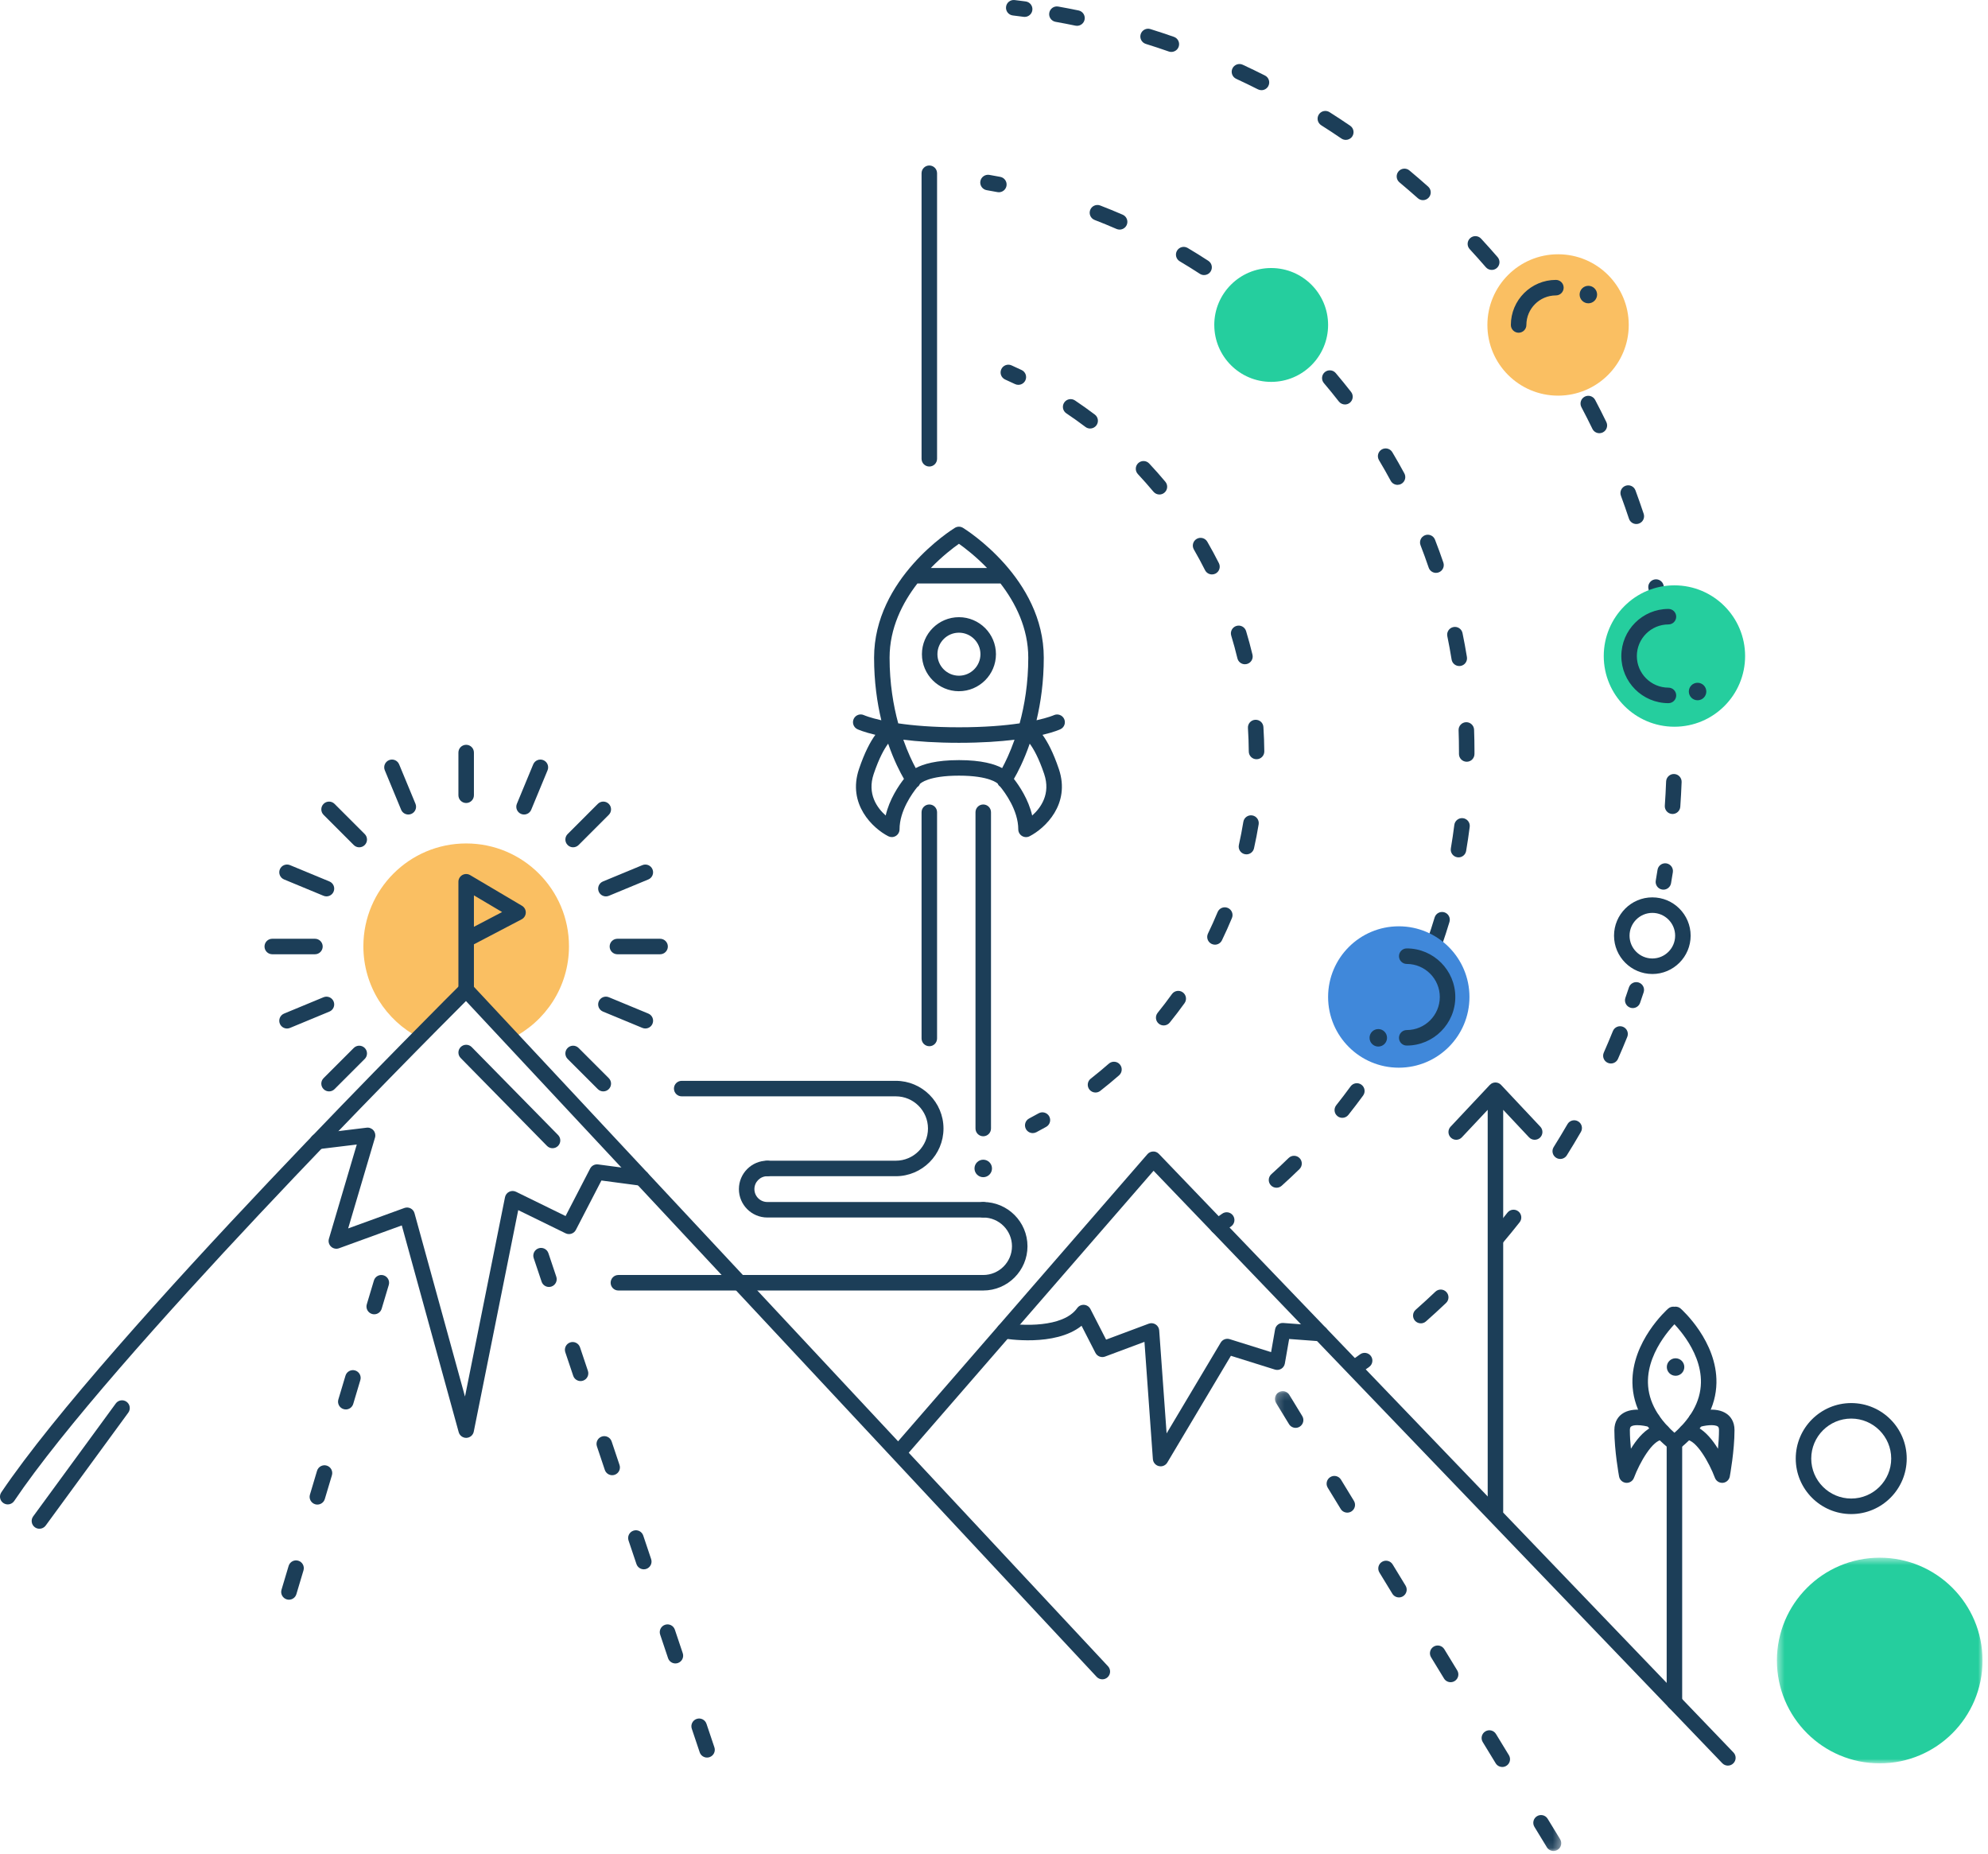 <svg width="267" height="249" viewBox="0 0 267 249" xmlns="http://www.w3.org/2000/svg" xmlns:xlink="http://www.w3.org/1999/xlink"><title>Page 1</title><defs><path id="a" d="M28.076 28.106V.492H.462v27.614h27.614z"/><path id="c" d="M.2 61.908h38.45V.158H.2z"/></defs><g fill="none" fill-rule="evenodd"><path d="M56.25 139.31c3.925-3.974 6.36-6.39 6.36-6.39l6.09 6.52c4.567-2.25 7.717-6.94 7.717-12.377 0-7.625-6.18-13.807-13.807-13.807-7.625 0-13.807 6.182-13.807 13.807 0 5.33 3.025 9.947 7.448 12.248" fill="#FABF62"/><path d="M138.705 152.15c-.375 0-.737-.203-.923-.557-.268-.51-.073-1.14.437-1.407.428-.225.852-.456 1.274-.693.5-.28 1.137-.102 1.418.4.28.5.103 1.136-.4 1.417-.437.246-.878.485-1.323.72-.156.08-.322.12-.485.12M146.414 57.542c-.218 0-.44-.068-.627-.21-.835-.632-1.7-1.248-2.573-1.832-.478-.32-.606-.968-.285-1.445.32-.48.967-.605 1.444-.286.905.606 1.803 1.245 2.67 1.9.46.346.55 1 .202 1.458-.204.27-.516.414-.832.414zm9.303 8.86c-.298 0-.593-.13-.8-.375-.67-.8-1.372-1.597-2.092-2.367-.394-.42-.372-1.08.048-1.472.42-.392 1.08-.37 1.47.05.75.796 1.48 1.623 2.173 2.453.37.443.31 1.1-.132 1.468-.194.163-.432.243-.667.243zm7.06 10.733c-.38 0-.75-.21-.932-.573-.468-.93-.974-1.864-1.502-2.78-.288-.498-.117-1.134.38-1.422.5-.288 1.135-.117 1.423.38.55.95 1.073 1.92 1.56 2.884.258.513.053 1.14-.46 1.4-.152.075-.312.11-.47.11zm4.424 12.06c-.47 0-.895-.32-1.01-.798-.246-1.02-.525-2.046-.83-3.048-.165-.552.146-1.134.697-1.3.555-.168 1.132.145 1.3.695.314 1.04.603 2.106.857 3.165.136.56-.208 1.122-.768 1.256-.08.02-.164.03-.245.03zm1.56 12.753c-.572 0-1.038-.46-1.042-1.033-.008-1.046-.046-2.108-.113-3.157-.037-.574.398-1.07.973-1.106.594-.03 1.07.4 1.105.973.07 1.088.11 2.19.12 3.274.003.575-.46 1.044-1.035 1.048h-.008zm-1.354 12.774c-.076 0-.152-.01-.23-.026-.56-.126-.914-.683-.787-1.244.227-1.022.43-2.064.6-3.1.093-.568.63-.953 1.196-.86.567.094.95.63.86 1.197-.177 1.074-.387 2.157-.625 3.218-.107.484-.537.814-1.014.814zm-4.23 12.128c-.153 0-.308-.034-.454-.105-.518-.25-.734-.873-.484-1.39.454-.938.89-1.907 1.295-2.883.22-.53.828-.783 1.363-.56.53.22.78.83.56 1.36-.42 1.013-.872 2.018-1.343 2.99-.18.372-.55.588-.938.588zm-6.886 10.844c-.23 0-.46-.075-.654-.232-.446-.36-.517-1.017-.155-1.465.663-.82 1.308-1.664 1.916-2.512.336-.468.988-.574 1.455-.238.468.336.574.987.24 1.453-.633.88-1.3 1.757-1.988 2.607-.206.255-.508.387-.812.387zm-9.156 9.007c-.31 0-.616-.137-.822-.4-.354-.453-.274-1.108.18-1.462.83-.648 1.65-1.326 2.432-2.014.433-.38 1.092-.336 1.47.095.38.43.338 1.09-.095 1.47-.815.714-1.665 1.418-2.526 2.09-.19.15-.416.22-.64.22zM136.77 51.675c-.152 0-.305-.033-.45-.103-.436-.208-.875-.41-1.317-.608-.526-.235-.762-.85-.527-1.375.233-.527.85-.764 1.375-.53.46.206.916.417 1.37.633.518.248.738.87.49 1.39-.18.373-.552.592-.94.592M163.54 165.712c-.33 0-.656-.158-.858-.452-.326-.474-.206-1.123.27-1.448.4-.276.798-.555 1.194-.838.466-.335 1.118-.227 1.452.24.335.47.228 1.12-.24 1.454-.408.29-.816.578-1.228.86-.18.125-.385.184-.59.184M150.37 30.83c-.138 0-.28-.03-.415-.087-.97-.422-1.958-.828-2.938-1.206-.536-.207-.804-.81-.596-1.347.208-.538.812-.803 1.348-.596 1.006.388 2.022.805 3.02 1.238.526.23.768.843.54 1.37-.172.393-.556.628-.958.628m11.343 6.106c-.196 0-.392-.055-.568-.17-.887-.577-1.795-1.142-2.7-1.678-.494-.294-.658-.933-.364-1.428.295-.495.933-.658 1.428-.364.93.55 1.862 1.13 2.773 1.725.484.315.62.96.307 1.442-.2.307-.534.474-.874.474m10.18 7.902c-.252 0-.503-.09-.704-.274-.78-.716-1.584-1.424-2.387-2.104-.44-.372-.495-1.03-.124-1.468.37-.44 1.027-.495 1.467-.123.827.698 1.65 1.424 2.45 2.16.425.39.453 1.047.064 1.47-.205.224-.484.338-.766.338m8.742 9.475c-.31 0-.617-.138-.822-.4-.645-.828-1.32-1.66-2.01-2.47-.372-.44-.318-1.097.12-1.47.44-.37 1.1-.316 1.47.122.706.833 1.4 1.686 2.064 2.536.353.455.27 1.11-.182 1.463-.19.148-.416.22-.64.22m7.06 10.792c-.37 0-.73-.198-.918-.546-.5-.927-1.03-1.86-1.574-2.77-.294-.495-.133-1.134.36-1.43.495-.293 1.134-.133 1.43.362.558.937 1.102 1.894 1.617 2.846.274.506.086 1.137-.42 1.41-.158.086-.328.127-.495.127m5.167 11.82c-.433 0-.838-.273-.986-.706-.343-1.01-.71-2.018-1.09-2.997-.21-.536.056-1.14.592-1.348.536-.21 1.14.056 1.348.593.392 1.006.77 2.042 1.123 3.078.184.545-.107 1.137-.65 1.322-.113.038-.226.056-.338.056m3.12 12.512c-.5 0-.942-.363-1.026-.875-.168-1.04-.36-2.093-.574-3.128-.116-.564.247-1.114.81-1.23.567-.116 1.115.247 1.23.81.22 1.064.418 2.146.592 3.216.092.568-.294 1.103-.862 1.195-.057.01-.113.013-.17.013m1.005 12.85h-.007c-.576-.004-1.04-.473-1.035-1.048v-.343c0-.95-.017-1.896-.05-2.837-.022-.575.427-1.06 1-1.08.563-.026 1.06.428 1.08 1.003.036.968.054 1.94.054 2.915l-.002.357c-.004.573-.47 1.034-1.04 1.034m-1.102 12.84c-.06 0-.118-.005-.176-.015-.567-.095-.95-.633-.853-1.2.177-1.042.334-2.1.466-3.145.073-.57.603-.975 1.165-.902.57.073.975.594.902 1.165-.136 1.074-.298 2.16-.48 3.23-.085.51-.526.868-1.024.868m-3.207 12.48c-.115 0-.23-.02-.344-.06-.543-.19-.83-.783-.64-1.326.345-.988.676-2.006.983-3.024.165-.55.746-.86 1.297-.697.552.166.863.747.696 1.298-.316 1.047-.655 2.093-1.01 3.108-.15.43-.553.7-.984.7m-5.25 11.77c-.17 0-.344-.043-.503-.13-.504-.28-.687-.912-.41-1.416.505-.916 1.002-1.864 1.478-2.818.257-.516.88-.726 1.397-.468.514.256.724.88.468 1.396-.49.98-1 1.954-1.518 2.896-.19.344-.546.538-.913.538m-7.15 10.726c-.225 0-.454-.074-.646-.226-.45-.358-.525-1.013-.167-1.464.662-.832 1.31-1.684 1.927-2.53.34-.466.99-.568 1.455-.23.464.34.567.99.23 1.455-.636.87-1.302 1.746-1.982 2.602-.206.26-.51.393-.817.393m-8.834 9.386c-.285 0-.57-.116-.775-.346-.384-.428-.348-1.086.08-1.47.79-.71 1.57-1.442 2.322-2.176.41-.402 1.07-.395 1.472.016.402.41.395 1.07-.016 1.473-.772.755-1.576 1.507-2.387 2.236-.197.178-.446.266-.694.266M134.152 25.815c-.064 0-.13-.006-.197-.02-.477-.09-.957-.177-1.437-.26-.567-.097-.947-.636-.85-1.203.1-.568.646-.944 1.203-.85.495.085.985.174 1.476.268.565.108.936.653.828 1.22-.095.497-.532.845-1.022.845M223.407 119.46c-.06 0-.12-.004-.18-.015-.566-.098-.947-.637-.848-1.204.082-.478.162-.96.237-1.442.09-.568.627-.956 1.19-.867.57.09.957.623.868 1.19-.078.494-.16.986-.243 1.476-.088.507-.528.864-1.025.864M144.65 3.467c-.07 0-.142-.008-.214-.022-.885-.184-1.775-.355-2.67-.515-.566-.102-.943-.642-.842-1.21.1-.565.635-.944 1.208-.84.914.162 1.822.338 2.727.524.562.117.924.67.807 1.232-.1.492-.535.83-1.018.83m12.67 3.508c-.113 0-.228-.02-.342-.058-1.023-.358-2.053-.7-3.092-1.022-.548-.172-.855-.756-.683-1.305.172-.55.755-.857 1.305-.685 1.06.33 2.113.68 3.157 1.044.542.188.83.782.64 1.326-.15.43-.553.698-.984.698m12.102 5.137c-.158 0-.318-.035-.468-.11-.967-.488-1.942-.96-2.926-1.416-.522-.242-.75-.862-.507-1.384.242-.52.862-.748 1.384-.507 1.005.466 2 .948 2.987 1.446.514.258.72.884.462 1.397-.183.364-.55.574-.93.574m11.327 6.674c-.203 0-.407-.058-.587-.18-.895-.61-1.8-1.205-2.718-1.786-.486-.31-.63-.952-.323-1.438.306-.485.95-.63 1.437-.323.936.594 1.86 1.202 2.775 1.824.476.325.6.973.275 1.45-.202.295-.53.454-.86.454m10.366 8.092c-.246 0-.494-.087-.692-.264-.81-.72-1.633-1.43-2.466-2.126-.442-.368-.502-1.025-.133-1.467.368-.44 1.025-.502 1.468-.133.85.71 1.69 1.433 2.516 2.17.43.382.466 1.04.084 1.47-.206.23-.49.35-.778.35m9.234 9.367c-.292 0-.583-.122-.788-.36-.71-.82-1.435-1.63-2.17-2.428-.392-.422-.366-1.08.056-1.472.423-.39 1.082-.365 1.472.06.753.813 1.492 1.64 2.217 2.478.377.434.33 1.092-.106 1.47-.197.17-.44.252-.68.252m7.944 10.49c-.338 0-.67-.166-.87-.47-.6-.907-1.212-1.804-1.84-2.69-.332-.47-.22-1.12.25-1.452.47-.333 1.118-.222 1.45.248.634.893 1.266 1.818 1.88 2.748.316.48.183 1.126-.297 1.443-.177.117-.376.173-.573.173m6.513 11.435c-.386 0-.758-.215-.937-.586-.477-.98-.968-1.95-1.475-2.91-.268-.51-.073-1.14.436-1.407.51-.27 1.14-.073 1.408.435.518.982 1.02 1.972 1.505 2.97.25.518.035 1.142-.48 1.393-.148.072-.303.105-.456.105m4.96 12.194c-.436 0-.84-.277-.987-.713-.344-1.036-.704-2.063-1.08-3.083-.2-.54.077-1.138.617-1.337.54-.2 1.138.077 1.337.616.384 1.04.752 2.09 1.103 3.145.182.547-.114 1.137-.66 1.318-.11.036-.22.054-.33.054m3.318 12.73c-.49 0-.928-.347-1.023-.846-.204-1.068-.426-2.13-.664-3.186-.128-.562.224-1.12.785-1.246.56-.13 1.12.225 1.246.786.24 1.065.47 2.16.678 3.255.11.564-.262 1.11-.826 1.218-.067.013-.133.02-.197.02m1.624 13.05c-.55 0-1.008-.427-1.04-.98-.064-1.087-.145-2.17-.244-3.246-.052-.573.37-1.08.942-1.133.578-.058 1.08.37 1.132.942.102 1.1.185 2.205.25 3.315.033.575-.405 1.068-.98 1.102l-.06.002m-.073 13.153c-.024 0-.048 0-.074-.002-.573-.04-1.006-.54-.966-1.112.076-1.08.134-2.164.175-3.253.022-.575.52-1.027 1.08-1 .576.02 1.024.504 1.002 1.08-.042 1.11-.1 2.216-.178 3.318-.04.55-.497.97-1.04.97M137.62 2.27c-.046 0-.093-.003-.14-.01-.483-.065-.968-.126-1.452-.184-.572-.068-.98-.587-.91-1.158.067-.572.583-.977 1.157-.91.494.06.99.12 1.482.187.57.077.97.6.894 1.17-.07.524-.516.904-1.03.904M182.076 184.602c-.327 0-.65-.154-.853-.442-.33-.47-.218-1.12.252-1.45.4-.282.797-.566 1.192-.853.464-.338 1.116-.234 1.455.23.337.466.234 1.118-.23 1.455-.404.294-.81.583-1.217.87-.183.13-.39.19-.6.19M216.35 142.804c-.14 0-.283-.03-.42-.09-.526-.232-.763-.847-.532-1.373.422-.956.83-1.92 1.222-2.89.215-.534.825-.79 1.355-.576.535.215.793.822.577 1.355-.4.99-.816 1.976-1.248 2.952-.17.39-.553.622-.953.622m-6.802 12.817c-.19 0-.38-.05-.552-.158-.488-.306-.635-.948-.33-1.436.63-1.008 1.256-2.043 1.854-3.078.287-.5.925-.67 1.423-.38.498.287.668.924.38 1.422-.61 1.057-1.247 2.114-1.89 3.142-.2.316-.538.49-.885.49m-8.572 11.707c-.238 0-.478-.083-.673-.248-.44-.373-.492-1.03-.12-1.47.774-.91 1.538-1.846 2.275-2.78.355-.45 1.01-.53 1.463-.172.452.356.53 1.01.173 1.463-.75.953-1.533 1.908-2.322 2.838-.205.244-.5.37-.794.37m-10.158 10.363c-.288 0-.574-.12-.78-.35-.38-.433-.34-1.09.09-1.472.9-.793 1.79-1.61 2.65-2.427.414-.395 1.075-.38 1.47.038.398.417.38 1.077-.035 1.473-.877.834-1.787 1.668-2.705 2.48-.198.175-.444.26-.69.26M219.286 135.362c-.114 0-.23-.02-.344-.06-.543-.19-.83-.783-.64-1.326.162-.46.318-.922.472-1.385.18-.545.767-.843 1.317-.66.547.182.843.77.66 1.317-.156.474-.317.946-.48 1.417-.15.43-.554.698-.984.698" fill="#1C3E58"/><g transform="translate(238.19 208.674)"><mask id="b" fill="#fff"><use xlink:href="#a"/></mask><path d="M.462 14.3c0 7.625 6.18 13.806 13.807 13.806 7.624 0 13.806-6.18 13.806-13.807C28.076 6.672 21.894.49 14.27.49 6.642.492.46 6.672.46 14.3" fill="#25CE9E" mask="url(#b)"/></g><path d="M199.766 43.635c0 5.242 4.25 9.492 9.492 9.492 5.243 0 9.492-4.25 9.492-9.492 0-5.243-4.25-9.492-9.492-9.492-5.243 0-9.492 4.25-9.492 9.492" fill="#FABF62"/><path d="M215.393 88.092c0 5.243 4.25 9.492 9.492 9.492 5.243 0 9.493-4.25 9.493-9.492 0-5.242-4.25-9.493-9.493-9.493-5.242 0-9.492 4.25-9.492 9.492" fill="#25CE9E"/><path d="M178.372 133.874c0 5.242 4.25 9.493 9.493 9.493s9.492-4.25 9.492-9.493-4.25-9.492-9.492-9.492c-5.242 0-9.493 4.25-9.493 9.492" fill="#4088DA"/><path d="M163.086 43.635c0 4.22 3.422 7.643 7.643 7.643 4.22 0 7.643-3.422 7.643-7.643 0-4.22-3.423-7.644-7.644-7.644-4.222 0-7.644 3.424-7.644 7.645" fill="#25CE9E"/><path d="M124.813 140.483c-.576 0-1.042-.467-1.042-1.042v-30.375c0-.576.467-1.042 1.043-1.042.575 0 1.04.466 1.04 1.042v30.376c0 .576-.465 1.043-1.04 1.043M124.813 62.644c-.576 0-1.042-.466-1.042-1.04v-38.34c0-.576.467-1.042 1.043-1.042.575 0 1.04.466 1.04 1.04v38.34c0 .576-.465 1.042-1.04 1.042M232.064 237.082c-.273 0-.547-.108-.75-.32l-76.383-79.555-33.46 38.527c-.378.434-1.035.48-1.47.103-.435-.377-.48-1.035-.104-1.47l34.21-39.387c.19-.22.468-.35.76-.358.295-.02.575.11.778.32l77.17 80.377c.4.414.386 1.074-.03 1.47-.2.196-.46.292-.72.292" fill="#1C3E58"/><g transform="translate(171.034 186.64)"><mask id="d" fill="#fff"><use xlink:href="#c"/></mask><path d="M2.976 5.088c-.35 0-.694-.178-.89-.5L.35 1.742C.05 1.252.208.61.7.31 1.19.012 1.83.166 2.13.658l1.735 2.846c.3.49.144 1.132-.348 1.43-.17.105-.356.154-.54.154m6.938 11.384c-.35 0-.694-.177-.89-.5L7.29 13.128c-.3-.49-.144-1.132.348-1.432.49-.3 1.13-.144 1.43.348l1.736 2.846c.3.49.144 1.13-.347 1.43-.17.104-.357.152-.542.152m6.94 11.385c-.35 0-.695-.177-.89-.5l-1.736-2.845c-.3-.49-.145-1.132.347-1.432.49-.3 1.132-.144 1.43.348l1.736 2.846c.3.49.144 1.13-.347 1.43-.17.104-.357.153-.54.153m6.938 11.385c-.352 0-.694-.177-.89-.5l-1.736-2.846c-.3-.49-.144-1.13.348-1.43.49-.3 1.132-.144 1.43.346l1.736 2.847c.3.49.144 1.13-.347 1.43-.17.104-.357.152-.54.152m6.938 11.385c-.352 0-.694-.177-.89-.5l-1.736-2.846c-.3-.49-.143-1.13.348-1.43.492-.3 1.133-.144 1.43.347l1.736 2.847c.3.49.146 1.132-.346 1.43-.17.104-.357.153-.54.153m6.874 11.28c-.35 0-.694-.176-.89-.5l-1.67-2.74c-.3-.492-.145-1.133.346-1.432.492-.3 1.132-.145 1.43.347l1.673 2.742c.3.49.144 1.132-.347 1.432-.17.103-.357.152-.542.152" fill="#1C3E58" mask="url(#d)"/></g><path d="M148.05 225.494c-.278 0-.557-.112-.762-.33l-84.705-90.747c-6.154 6.147-47.7 47.894-60.678 67.134-.322.477-.97.602-1.446.28-.478-.32-.604-.967-.282-1.445C14.25 179.523 61.4 132.65 61.876 132.18c.2-.2.476-.312.754-.303.282.006.55.125.74.33l85.442 91.534c.392.422.37 1.08-.052 1.474-.2.187-.455.28-.71.28" fill="#1C3E58"/><path d="M63.65 120.23v4.218l3.786-1.98-3.785-2.24zm-1.04 13.73c-.575 0-1.042-.466-1.042-1.04v-14.517c0-.374.2-.72.526-.905.324-.185.723-.182 1.046.008l6.966 4.12c.324.192.52.545.51.922-.01.378-.223.72-.558.897L63.65 126.8v6.12c0 .574-.465 1.04-1.04 1.04zM62.61 193.072c-.467 0-.88-.312-1.004-.765l-7.643-27.76-8.43 3.067c-.37.135-.784.05-1.07-.22-.288-.27-.398-.677-.287-1.054l3.742-12.657-5.132.624c-.568.072-1.09-.337-1.16-.908-.07-.572.338-1.09.908-1.16l6.707-.816c.352-.044.695.094.922.362.227.267.303.63.204.968L46.76 164.95l7.552-2.745c.272-.1.576-.08.833.053.26.133.45.37.526.65l6.78 24.62 5.374-26.77c.063-.315.27-.584.56-.728.29-.143.63-.143.92 0l6.656 3.257 3.3-6.377c.202-.388.625-.61 1.062-.553l6.01.795c.57.075.97.6.895 1.17-.076.57-.603.97-1.17.895l-5.283-.7-3.432 6.632c-.26.502-.874.706-1.383.456l-6.36-3.112-5.97 29.74c-.094.474-.5.82-.983.837l-.037.002M74.21 154.18c-.27 0-.54-.103-.744-.31l-11.6-11.808c-.403-.41-.396-1.07.014-1.473.41-.403 1.07-.398 1.473.012l11.6 11.807c.402.41.396 1.07-.015 1.473-.202.2-.465.298-.73.298M155.88 196.894c-.08 0-.162-.01-.242-.028-.442-.106-.766-.486-.8-.94l-1.13-15.746-5.293 1.978c-.492.184-1.05-.03-1.292-.5l-1.862-3.634c-3.58 2.864-10.23 1.742-10.543 1.688-.566-.1-.945-.64-.846-1.205.1-.567.642-.946 1.206-.847 2.023.352 7.69.675 9.598-2.012.21-.296.554-.462.924-.436.363.026.686.24.852.564l2.104 4.105 5.727-2.14c.308-.114.65-.078.928.1.277.177.454.475.477.802l.995 13.83 7.266-12.193c.247-.415.746-.606 1.206-.462l5.562 1.742.535-3.054c.09-.528.57-.9 1.102-.86l5.084.378c.573.043 1.004.542.96 1.116-.04.573-.516 1.01-1.115.962l-4.142-.308-.577 3.294c-.05.295-.227.554-.483.71-.255.155-.567.193-.853.104l-5.91-1.85-8.54 14.333c-.19.32-.534.51-.895.51M5.294 205.276c-.213 0-.43-.065-.614-.2-.464-.34-.565-.992-.226-1.457l11.095-15.163c.338-.465.99-.566 1.455-.226.465.34.565.993.226 1.457L6.137 204.85c-.204.278-.52.426-.842.426" fill="#1C3E58"/><path d="M50.262 176.48c-.1 0-.2-.014-.3-.044-.55-.165-.864-.745-.7-1.296l.956-3.194c.164-.552.746-.864 1.296-.7.55.165.865.745.7 1.297l-.955 3.193c-.136.452-.55.744-.998.744m-3.818 12.775c-.1 0-.2-.014-.3-.044-.55-.164-.863-.744-.7-1.295l.956-3.194c.164-.55.745-.864 1.296-.7.55.166.865.746.7 1.297l-.954 3.194c-.136.453-.55.745-.998.745m-3.82 12.774c-.097 0-.198-.015-.297-.045-.552-.165-.865-.745-.7-1.296l.954-3.195c.166-.55.747-.865 1.298-.7.55.165.864.746.7 1.297l-.955 3.193c-.135.452-.55.744-.998.744m-3.817 12.774c-.1 0-.2-.014-.3-.044-.55-.164-.864-.745-.7-1.296l.955-3.195c.165-.55.747-.87 1.297-.7.55.165.864.745.7 1.297l-.955 3.194c-.135.453-.55.744-.997.744M73.728 172.81c-.436 0-.842-.275-.988-.71l-1.06-3.16c-.184-.546.11-1.136.655-1.32.545-.184 1.136.11 1.32.656l1.06 3.16c.183.545-.11 1.136-.656 1.32-.11.036-.223.054-.332.054m4.246 12.638c-.435 0-.84-.275-.987-.71l-1.062-3.16c-.184-.545.11-1.135.655-1.32.545-.183 1.137.112 1.32.656l1.06 3.16c.185.546-.11 1.137-.654 1.32-.11.037-.222.054-.332.054m4.246 12.64c-.436 0-.842-.276-.988-.71l-1.06-3.16c-.184-.546.11-1.137.655-1.32.547-.183 1.136.11 1.32.656l1.06 3.16c.183.545-.11 1.135-.656 1.32-.11.036-.22.053-.33.053m4.246 12.638c-.435 0-.84-.274-.987-.71l-1.063-3.158c-.184-.546.11-1.136.655-1.32.547-.185 1.136.11 1.32.655l1.06 3.16c.185.545-.11 1.136-.654 1.32-.11.036-.222.053-.332.053m4.245 12.64c-.434 0-.84-.275-.986-.71l-1.06-3.16c-.184-.545.11-1.136.654-1.32.55-.183 1.137.11 1.32.657l1.06 3.158c.183.547-.11 1.136-.655 1.32-.11.037-.222.054-.332.054m4.247 12.64c-.435 0-.84-.275-.986-.71l-1.06-3.16c-.185-.545.108-1.136.653-1.32.547-.184 1.136.11 1.32.656l1.062 3.16c.183.544-.11 1.135-.655 1.32-.11.036-.222.053-.333.053M120.313 157.938h-17.26c-.574 0-1.04-.467-1.04-1.042s.466-1.04 1.04-1.04h17.26c2.382 0 4.32-1.94 4.32-4.322 0-2.383-1.938-4.32-4.32-4.32H91.557c-.576 0-1.042-.468-1.042-1.043 0-.574.466-1.04 1.042-1.04h28.756c3.53 0 6.404 2.873 6.404 6.404 0 3.53-2.873 6.404-6.404 6.404" fill="#1C3E58"/><path d="M132.055 163.485h-29c-2.105 0-3.816-1.71-3.816-3.815 0-2.104 1.71-3.816 3.814-3.816.575 0 1.04.467 1.04 1.042s-.465 1.042-1.04 1.042c-.955 0-1.732.777-1.732 1.732s.777 1.732 1.732 1.732h29c.577 0 1.043.466 1.043 1.04 0 .577-.466 1.043-1.042 1.043" fill="#1C3E58"/><path d="M132.055 173.286H83.052c-.576 0-1.04-.466-1.04-1.04 0-.577.464-1.043 1.04-1.043h49.003c2.128 0 3.86-1.732 3.86-3.86 0-2.127-1.732-3.858-3.86-3.858-.575 0-1.04-.466-1.04-1.04 0-.577.465-1.043 1.04-1.043 3.277 0 5.942 2.666 5.942 5.942 0 3.276-2.665 5.942-5.942 5.942M132.055 152.576c-.575 0-1.04-.467-1.04-1.042v-42.47c0-.574.465-1.04 1.04-1.04.576 0 1.042.466 1.042 1.04v42.47c0 .575-.466 1.042-1.042 1.042M200.848 203.992c-.575 0-1.042-.467-1.042-1.042v-53.924l-3.47 3.693c-.392.42-1.052.44-1.47.045-.42-.394-.44-1.054-.047-1.473l5.265-5.604c.055-.06.12-.115.188-.16.077-.05.16-.09.244-.12.107-.035.22-.053.33-.053h.002c.106 0 .214.016.318.05.096.03.19.076.274.135h.002c.06.044.118.093.168.148l5.265 5.604c.394.42.374 1.08-.046 1.473-.42.394-1.077.372-1.47-.046l-3.47-3.694v53.924c0 .575-.466 1.042-1.042 1.042M224.886 229.602c-.576 0-1.042-.467-1.042-1.042v-34.804c0-.575.466-1.042 1.042-1.042.575 0 1.04.467 1.04 1.042v34.804c0 .575-.465 1.042-1.04 1.042M248.63 190.483c-2.96 0-5.37 2.408-5.37 5.37 0 2.96 2.41 5.368 5.37 5.368s5.37-2.407 5.37-5.368c0-2.96-2.41-5.37-5.37-5.37m0 12.823c-4.11 0-7.452-3.344-7.452-7.453 0-4.11 3.343-7.452 7.452-7.452 4.11 0 7.453 3.343 7.453 7.452 0 4.11-3.343 7.453-7.453 7.453" fill="#1C3E58"/><path d="M224.733 194.675c-.234 0-.468-.078-.662-.238-3.146-2.595-4.77-5.538-4.827-8.745-.1-5.567 4.6-9.797 4.8-9.974.428-.38 1.086-.343 1.468.088.383.43.345 1.087-.084 1.47-.042.037-4.19 3.79-4.1 8.39.05 2.567 1.42 4.977 4.07 7.164.444.366.506 1.022.14 1.466-.205.25-.503.38-.803.38" fill="#1C3E58"/><path d="M219.908 191.368c-.36 0-.67.05-.847.18-.047.036-.16.117-.16.483 0 .81.06 1.684.14 2.503.698-1.136 1.604-2.265 2.68-2.86-.032-.006-.064-.015-.095-.025-.477-.154-1.157-.28-1.717-.28m-1.432 7.744c-.03 0-.06 0-.09-.003-.467-.042-.85-.39-.935-.85-.024-.14-.633-3.454-.633-6.23 0-1.18.556-1.83 1.022-2.17 1.488-1.078 3.954-.348 4.432-.192.546.178.844.767.665 1.314-.037.115-.092.218-.162.31.165-.03.334-.045.505-.045.575 0 1.04.466 1.04 1.04 0 .577-.465 1.043-1.04 1.043-1.312 0-3.06 3.046-3.83 5.105-.152.41-.542.677-.974.677" fill="#1C3E58"/><path d="M225.038 194.675c-.3 0-.598-.13-.803-.38-.366-.443-.304-1.1.14-1.465 2.65-2.187 4.02-4.597 4.07-7.163.09-4.602-4.058-8.354-4.1-8.39-.43-.384-.467-1.04-.085-1.47.38-.432 1.04-.47 1.468-.09.2.178 4.9 4.408 4.8 9.975-.057 3.207-1.68 6.15-4.828 8.745-.194.16-.43.238-.662.238" fill="#1C3E58"/><path d="M228.05 191.674c1.077.594 1.984 1.723 2.683 2.86.08-.82.138-1.694.138-2.504 0-.364-.112-.446-.16-.482-.454-.33-1.782-.154-2.564.1-.032.01-.063.02-.095.026m3.245 7.438c-.43 0-.822-.267-.975-.677-.77-2.06-2.517-5.105-3.83-5.105-.574 0-1.04-.466-1.04-1.042 0-.575.466-1.04 1.04-1.04.173 0 .342.014.507.043-.07-.09-.126-.195-.163-.31-.178-.547.12-1.133.665-1.312.478-.157 2.945-.886 4.432.193.466.34 1.022.99 1.022 2.17 0 2.777-.61 6.09-.634 6.23-.085.46-.468.808-.934.85l-.09.002M128.79 76.267h3.774c-1.545-1.597-3.01-2.71-3.774-3.248-.763.538-2.228 1.65-3.773 3.247h3.773zm-8.153 20.863c1.983.292 4.664.528 8.153.528 3.49 0 6.17-.236 8.153-.528.656-2.41 1.16-5.383 1.16-8.816 0-3.974-1.724-7.365-3.73-9.964h-11.164c-2.008 2.6-3.733 5.99-3.733 9.964 0 3.433.505 6.405 1.16 8.816zm8.153 4.936c3.05 0 4.808.535 5.804 1.07.434-.8 1.06-2.092 1.666-3.81-1.953.242-4.42.416-7.47.416s-5.517-.174-7.47-.415c.605 1.717 1.233 3.008 1.667 3.81.996-.536 2.754-1.07 5.803-1.07zm-9.507-2.208c-.52.694-1.216 1.924-1.94 4.068-.907 2.68.457 4.553 1.61 5.58.5-2.178 1.743-4.005 2.454-4.917-.493-.847-1.337-2.456-2.124-4.732zm16.89 4.73c.712.913 1.955 2.74 2.455 4.92 1.152-1.028 2.517-2.9 1.61-5.582-.724-2.144-1.422-3.374-1.94-4.068-.787 2.276-1.63 3.885-2.124 4.73zm-16.398 7.813c-.162 0-.324-.037-.474-.113-2.06-1.053-5.53-4.295-3.932-9.028.752-2.226 1.52-3.663 2.196-4.59-1.6-.38-2.344-.723-2.41-.755-.52-.246-.74-.867-.495-1.387.245-.518.863-.74 1.382-.497.023.01.742.33 2.325.685-.567-2.373-.973-5.192-.973-8.4 0-10.63 10.407-17.165 10.85-17.438.17-.105.36-.155.545-.155h.002c.186 0 .375.05.545.155.443.273 10.85 6.807 10.85 17.437 0 3.21-.406 6.028-.973 8.4 1.59-.354 2.31-.676 2.326-.683.518-.238 1.138-.015 1.382.504.243.52.023 1.136-.494 1.38-.068.033-.813.377-2.41.757.675.928 1.443 2.364 2.195 4.59 1.6 4.732-1.874 7.974-3.934 9.027-.325.165-.71.15-1.02-.04-.308-.19-.497-.526-.497-.888 0-2.56-1.81-4.98-2.43-5.734-.147-.095-.262-.23-.337-.416-.014 0-1.036-1.06-5.206-1.06-4.095 0-5.153 1.022-5.242 1.117l-.008.012c-.077.19-.19.318-.34.404-.66.813-2.383 3.177-2.383 5.675 0 .36-.19.698-.498.888-.167.1-.356.153-.545.153z" fill="#1C3E58"/><path d="M128.79 84.956c-1.592 0-2.888 1.295-2.888 2.888s1.296 2.888 2.888 2.888c1.593 0 2.89-1.295 2.89-2.888s-1.297-2.888-2.89-2.888m0 7.86c-2.74 0-4.97-2.23-4.97-4.972 0-2.74 2.23-4.97 4.97-4.97 2.742 0 4.972 2.23 4.972 4.97 0 2.74-2.23 4.97-4.972 4.97M221.92 122.58c-1.688 0-3.062 1.372-3.062 3.06 0 1.69 1.374 3.062 3.06 3.062 1.69 0 3.064-1.373 3.064-3.06 0-1.69-1.374-3.063-3.063-3.063m0 8.206c-2.837 0-5.145-2.31-5.145-5.145 0-2.836 2.308-5.144 5.144-5.144 2.837 0 5.145 2.308 5.145 5.145 0 2.837-2.308 5.146-5.146 5.146M62.61 107.826c-.576 0-1.042-.467-1.042-1.042v-5.732c0-.576.466-1.042 1.042-1.042.575 0 1.04.466 1.04 1.042v5.732c0 .575-.465 1.042-1.04 1.042m-20.31 20.31h-5.734c-.575 0-1.04-.466-1.04-1.04 0-.576.465-1.042 1.04-1.042H42.3c.574 0 1.04.466 1.04 1.04 0 .576-.466 1.043-1.04 1.043m46.354 0h-5.732c-.576 0-1.042-.467-1.042-1.042s.466-1.04 1.042-1.04h5.732c.575 0 1.042.465 1.042 1.04s-.467 1.042-1.042 1.042M48.248 113.775c-.267 0-.533-.102-.737-.306l-4.052-4.054c-.407-.407-.407-1.066 0-1.473.407-.407 1.066-.407 1.473 0l4.054 4.053c.407.407.407 1.067 0 1.473-.203.203-.47.305-.736.305m28.724 0c-.267 0-.533-.102-.736-.306-.407-.407-.407-1.067 0-1.474l4.053-4.053c.406-.407 1.065-.407 1.472 0 .407.407.407 1.066 0 1.473l-4.053 4.053c-.205.203-.47.305-.738.305m-32.778 32.778c-.266 0-.533-.102-.736-.306-.407-.406-.407-1.066 0-1.472l4.053-4.053c.408-.407 1.067-.407 1.474 0 .407.406.407 1.066 0 1.473l-4.053 4.052c-.203.204-.47.306-.736.306m36.832 0c-.267 0-.533-.102-.737-.306l-4.054-4.052c-.407-.407-.407-1.067 0-1.473.407-.407 1.066-.407 1.473 0l4.052 4.053c.407.406.407 1.066 0 1.472-.203.204-.47.306-.736.306M54.838 109.372c-.41 0-.797-.242-.963-.643l-2.194-5.298c-.22-.53.033-1.14.565-1.36.532-.222 1.14.032 1.36.563l2.195 5.296c.22.533-.033 1.142-.564 1.362-.13.054-.265.08-.398.08m26.538 10.992c-.41 0-.797-.242-.963-.643-.22-.53.033-1.14.564-1.36l5.296-2.193c.527-.22 1.14.03 1.36.563.22.532-.03 1.14-.563 1.36l-5.296 2.195c-.13.054-.265.08-.398.08m-42.827 17.74c-.41 0-.797-.243-.964-.644-.22-.53.033-1.14.564-1.36l5.296-2.194c.533-.22 1.14.032 1.36.564.22.53-.03 1.14-.562 1.36l-5.296 2.194c-.13.054-.266.08-.4.08M70.382 109.372c-.132 0-.267-.026-.397-.08-.532-.22-.784-.83-.564-1.36l2.194-5.297c.222-.53.83-.783 1.362-.563.53.22.783.83.564 1.36l-2.194 5.297c-.167.4-.555.642-.964.642m-26.537 10.992c-.133 0-.268-.025-.4-.08l-5.295-2.193c-.53-.22-.784-.828-.563-1.36.22-.53.828-.785 1.36-.563l5.296 2.193c.532.22.784.83.564 1.36-.166.402-.554.644-.962.644m42.826 17.74c-.132 0-.267-.026-.397-.08l-5.296-2.193c-.532-.22-.784-.83-.564-1.36.22-.532.83-.785 1.36-.564l5.298 2.193c.532.22.784.83.564 1.36-.167.402-.554.644-.963.644M203.96 44.677c-.576 0-1.042-.467-1.042-1.042 0-3.336 2.713-6.05 6.048-6.05.576 0 1.042.467 1.042 1.043 0 .575-.466 1.04-1.042 1.04-2.186 0-3.965 1.78-3.965 3.967 0 .575-.465 1.042-1.04 1.042M224.082 94.42c-3.49 0-6.327-2.84-6.327-6.328 0-3.488 2.838-6.327 6.327-6.327.576 0 1.042.466 1.042 1.042 0 .575-.466 1.04-1.042 1.04-2.34 0-4.244 1.905-4.244 4.245s1.904 4.244 4.244 4.244c.576 0 1.042.466 1.042 1.042 0 .575-.466 1.04-1.042 1.04M188.933 140.396c-.576 0-1.042-.466-1.042-1.04 0-.577.467-1.043 1.043-1.043 2.448 0 4.44-1.99 4.44-4.44 0-2.446-1.992-4.437-4.44-4.437-.576 0-1.042-.467-1.042-1.042s.467-1.042 1.043-1.042c3.596 0 6.522 2.926 6.522 6.522s-2.926 6.522-6.522 6.522M132.055 158.07c-.648 0-1.174-.526-1.174-1.174 0-.648.527-1.174 1.175-1.174s1.174.526 1.174 1.174c0 .648-.527 1.175-1.175 1.175M225.038 184.735c-.648 0-1.175-.527-1.175-1.174 0-.647.527-1.174 1.175-1.174s1.174.527 1.174 1.175-.526 1.175-1.174 1.175M185.112 140.53c-.648 0-1.174-.528-1.174-1.176 0-.648.526-1.174 1.174-1.174.648 0 1.175.526 1.175 1.174 0 .648-.527 1.175-1.175 1.175M227.994 94.03c-.648 0-1.174-.527-1.174-1.175s.526-1.174 1.174-1.174c.648 0 1.174.527 1.174 1.175s-.526 1.174-1.174 1.174M213.326 40.727c-.648 0-1.174-.527-1.174-1.174 0-.648.526-1.175 1.174-1.175.648 0 1.174.527 1.174 1.175 0 .647-.526 1.174-1.174 1.174" fill="#1C3E58"/></g></svg>
